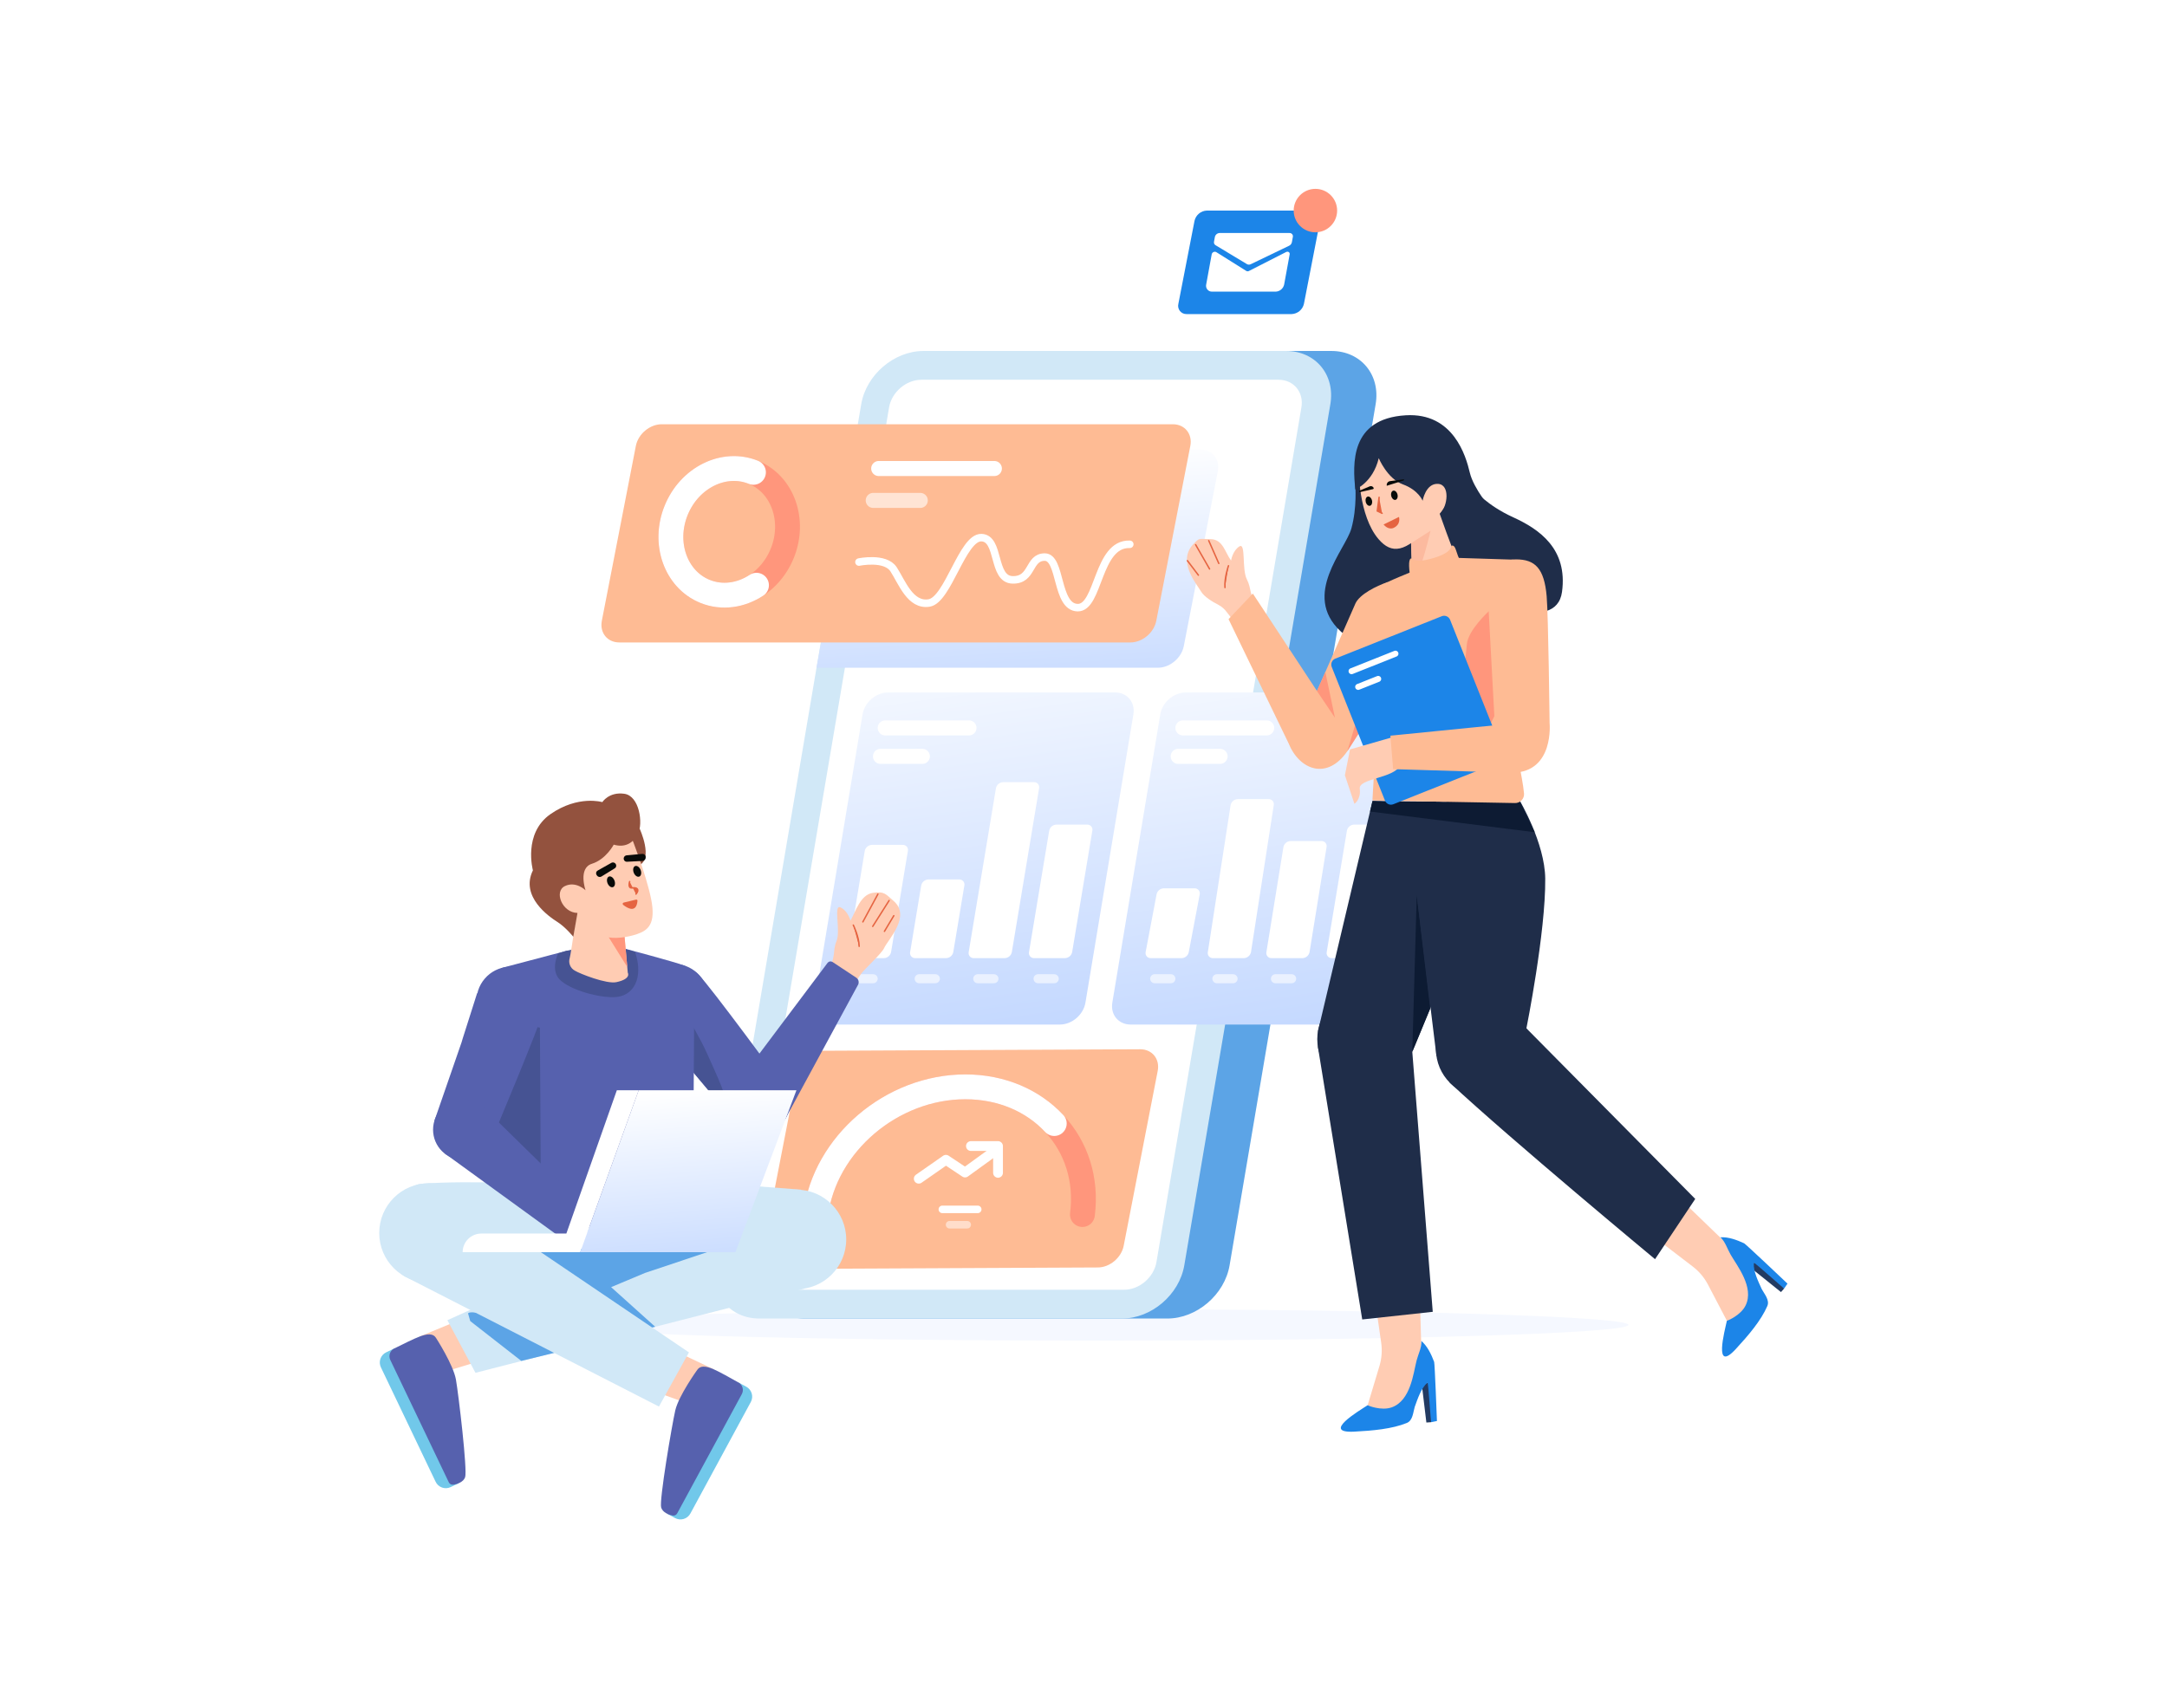 <svg width="170" height="134" viewBox="0 0 1440 1024" fill="none" xmlns="http://www.w3.org/2000/svg">
<rect width="1440" height="1024" fill="white"/>
<g clip-path="url(#clip0)">
<path d="M727.196 835.554C923.203 835.554 1082.1 830.879 1082.1 825.113C1082.1 819.346 923.203 814.671 727.196 814.671C531.189 814.671 372.294 819.346 372.294 825.113C372.294 830.879 531.189 835.554 727.196 835.554Z" fill="#F5F8FF"/>
<path d="M775.693 820.889H534.726C515.181 820.889 502.023 805.044 505.337 785.499L602.386 213.148C605.7 193.602 624.232 177.757 643.777 177.757H884.744C904.289 177.757 917.447 193.602 914.133 213.148L817.084 785.499C813.77 805.044 795.238 820.889 775.693 820.889Z" fill="#5CA4E6"/>
<path d="M745.596 820.889H504.629C485.084 820.889 471.926 805.044 475.24 785.499L572.289 213.148C575.603 193.602 594.134 177.757 613.68 177.757H854.646C874.192 177.757 887.35 193.602 884.036 213.148L786.987 785.499C783.673 805.044 765.141 820.889 745.596 820.889Z" fill="#D1E8F7"/>
<path d="M746.981 801.754H509.733C499.584 801.754 492.752 793.527 494.473 783.378L590.803 215.268C592.524 205.119 602.146 196.892 612.295 196.892H849.543C859.692 196.892 866.524 205.119 864.803 215.268L768.473 783.378C766.752 793.527 757.13 801.754 746.981 801.754Z" fill="white"/>
<path d="M769.437 388.307H542.588L566.231 257.692C567.78 249.728 575.492 243.272 583.455 243.272H797.645C805.609 243.272 810.809 249.728 809.26 257.692L786.661 373.888C785.112 381.851 777.401 388.307 769.437 388.307Z" fill="url(#paint0_linear)"/>
<path d="M751.153 371.5H411.546C403.583 371.5 398.382 365.044 399.931 357.08L422.53 240.884C424.079 232.92 431.79 226.464 439.754 226.464H779.361C787.324 226.464 792.525 232.92 790.976 240.884L768.377 357.08C766.828 365.044 759.116 371.5 751.153 371.5Z" fill="#FEBB94"/>
<path d="M729.486 786.942L518.854 787.942C510.89 787.942 505.69 781.486 507.239 773.523L529.838 657.327C531.387 649.363 539.098 642.907 547.062 642.907L757.694 641.907C765.658 641.907 770.858 648.363 769.309 656.327L746.71 772.523C745.161 780.486 737.45 786.942 729.486 786.942Z" fill="#FEBB94"/>
<path d="M542.02 751.756C548.013 704.879 592.553 666.877 641.503 666.877C690.453 666.877 725.276 704.879 719.283 751.756" stroke="#FF967C" stroke-width="16.521" stroke-miterlimit="10" stroke-linecap="round"/>
<path d="M542.02 751.756C548.013 704.879 592.553 666.877 641.503 666.877C665.73 666.877 686.497 676.186 700.567 691.273" stroke="white" stroke-width="16.521" stroke-miterlimit="10" stroke-linecap="round"/>
<path d="M704.298 625.479H553.48C545.43 625.479 539.989 618.953 541.328 610.903L573.18 419.311C574.518 411.261 582.129 404.736 590.179 404.736H740.996C749.046 404.736 754.487 411.261 753.149 419.311L721.296 610.903C719.958 618.953 712.348 625.479 704.298 625.479Z" fill="url(#paint1_linear)"/>
<path d="M599.922 506.051H579.359C578.228 506.09 577.143 506.512 576.284 507.248C575.425 507.985 574.842 508.993 574.632 510.105L563.464 577.282C563.355 577.779 563.362 578.295 563.483 578.789C563.605 579.283 563.837 579.743 564.163 580.134C564.489 580.525 564.9 580.837 565.364 581.045C565.829 581.253 566.335 581.352 566.843 581.335H587.406C588.538 581.297 589.622 580.875 590.481 580.138C591.341 579.401 591.923 578.394 592.134 577.282L603.302 510.105C603.41 509.608 603.403 509.092 603.282 508.598C603.161 508.103 602.928 507.643 602.602 507.252C602.277 506.861 601.866 506.55 601.401 506.342C600.937 506.134 600.431 506.034 599.922 506.051Z" fill="white"/>
<path d="M637.44 529.036H616.877C615.745 529.074 614.661 529.496 613.802 530.233C612.942 530.97 612.36 531.977 612.149 533.089L604.802 577.282C604.694 577.779 604.701 578.295 604.822 578.789C604.943 579.283 605.176 579.743 605.502 580.134C605.828 580.525 606.238 580.837 606.703 581.045C607.167 581.253 607.673 581.352 608.182 581.335H628.745C629.876 581.297 630.961 580.875 631.82 580.138C632.679 579.401 633.262 578.394 633.472 577.282L640.819 533.089C640.928 532.592 640.921 532.076 640.8 531.582C640.678 531.088 640.446 530.628 640.12 530.237C639.794 529.846 639.383 529.534 638.919 529.326C638.454 529.118 637.948 529.019 637.44 529.036Z" fill="white"/>
<path d="M687.105 464.367H666.542C665.411 464.405 664.327 464.827 663.467 465.564C662.608 466.301 662.025 467.308 661.815 468.42L643.717 577.282C643.609 577.779 643.615 578.295 643.737 578.789C643.858 579.283 644.09 579.743 644.416 580.134C644.742 580.525 645.153 580.837 645.617 581.045C646.082 581.253 646.588 581.352 647.096 581.335H667.659C668.791 581.297 669.875 580.875 670.734 580.138C671.594 579.401 672.176 578.394 672.387 577.282L690.485 468.42C690.593 467.923 690.586 467.407 690.465 466.913C690.344 466.419 690.112 465.959 689.786 465.568C689.46 465.177 689.049 464.865 688.584 464.657C688.12 464.449 687.614 464.35 687.105 464.367Z" fill="white"/>
<path d="M722.491 492.586H701.928C700.797 492.624 699.712 493.046 698.853 493.783C697.994 494.52 697.411 495.527 697.201 496.639L683.794 577.282C683.686 577.779 683.692 578.295 683.814 578.789C683.935 579.283 684.167 579.743 684.493 580.134C684.819 580.525 685.23 580.837 685.694 581.045C686.159 581.253 686.665 581.352 687.173 581.335H707.736C708.868 581.297 709.952 580.875 710.812 580.138C711.671 579.401 712.254 578.394 712.464 577.282L725.871 496.639C725.979 496.142 725.972 495.626 725.851 495.132C725.73 494.638 725.497 494.178 725.171 493.787C724.845 493.396 724.435 493.084 723.97 492.876C723.506 492.668 723 492.569 722.491 492.586Z" fill="white"/>
<path d="M588.231 428.306H643.905" stroke="white" stroke-width="10" stroke-miterlimit="10" stroke-linecap="round"/>
<path d="M585.088 447.21H612.925" stroke="white" stroke-width="10" stroke-miterlimit="10" stroke-linecap="round"/>
<path opacity="0.6" d="M569.465 595.025H580.233" stroke="white" stroke-width="6" stroke-miterlimit="10" stroke-linecap="round"/>
<path opacity="0.6" d="M610.804 595.025H621.571" stroke="white" stroke-width="6" stroke-miterlimit="10" stroke-linecap="round"/>
<path opacity="0.6" d="M649.718 595.025H660.486" stroke="white" stroke-width="6" stroke-miterlimit="10" stroke-linecap="round"/>
<path opacity="0.6" d="M689.795 595.025H700.563" stroke="white" stroke-width="6" stroke-miterlimit="10" stroke-linecap="round"/>
<path d="M902.128 625.479H751.311C743.261 625.479 737.82 618.953 739.158 610.903L771.011 419.311C772.349 411.261 779.959 404.736 788.009 404.736H938.827C946.877 404.736 952.318 411.261 950.979 419.311L919.127 610.903C917.789 618.953 910.178 625.479 902.128 625.479Z" fill="url(#paint2_linear)"/>
<path d="M793.846 534.934H773.283C772.152 534.972 771.067 535.394 770.208 536.131C769.349 536.868 768.766 537.875 768.556 538.987L761.294 577.282C761.186 577.779 761.193 578.295 761.314 578.789C761.435 579.283 761.668 579.743 761.994 580.134C762.32 580.525 762.73 580.837 763.195 581.045C763.659 581.253 764.165 581.352 764.674 581.335H785.237C786.368 581.297 787.453 580.875 788.312 580.138C789.171 579.401 789.754 578.394 789.964 577.282L797.226 538.987C797.334 538.49 797.327 537.974 797.206 537.48C797.085 536.986 796.852 536.526 796.526 536.135C796.2 535.744 795.79 535.432 795.325 535.224C794.861 535.016 794.355 534.917 793.846 534.934Z" fill="white"/>
<path d="M843.036 475.635H822.473C821.342 475.673 820.258 476.095 819.398 476.832C818.539 477.569 817.956 478.576 817.746 479.688L802.633 577.282C802.525 577.779 802.532 578.295 802.653 578.789C802.774 579.283 803.006 579.743 803.332 580.134C803.658 580.525 804.069 580.837 804.534 581.045C804.998 581.253 805.504 581.352 806.013 581.335H826.576C827.707 581.297 828.791 580.875 829.651 580.138C830.51 579.401 831.093 578.394 831.303 577.282L846.416 479.688C846.524 479.191 846.517 478.675 846.396 478.181C846.275 477.687 846.043 477.227 845.717 476.836C845.391 476.445 844.98 476.133 844.515 475.925C844.051 475.717 843.545 475.618 843.036 475.635Z" fill="white"/>
<path d="M878.132 503.5H857.569C856.438 503.538 855.354 503.96 854.494 504.697C853.635 505.434 853.052 506.441 852.842 507.553L841.547 577.282C841.439 577.779 841.446 578.295 841.567 578.789C841.688 579.283 841.921 579.743 842.247 580.134C842.573 580.525 842.984 580.837 843.448 581.045C843.913 581.253 844.418 581.352 844.927 581.335H865.49C866.621 581.297 867.706 580.875 868.565 580.138C869.424 579.401 870.007 578.394 870.217 577.282L881.512 507.553C881.62 507.056 881.613 506.54 881.492 506.046C881.371 505.552 881.139 505.092 880.813 504.701C880.487 504.31 880.076 503.998 879.611 503.79C879.147 503.582 878.641 503.483 878.132 503.5Z" fill="white"/>
<path d="M920.322 492.586H899.759C898.627 492.624 897.543 493.046 896.684 493.783C895.824 494.52 895.242 495.527 895.031 496.639L881.625 577.282C881.516 577.779 881.523 578.295 881.644 578.789C881.765 579.283 881.998 579.743 882.324 580.134C882.65 580.525 883.061 580.837 883.525 581.045C883.99 581.253 884.495 581.352 885.004 581.335H905.567C906.698 581.297 907.783 580.875 908.642 580.138C909.501 579.401 910.084 578.394 910.294 577.282L923.701 496.639C923.809 496.142 923.803 495.626 923.682 495.132C923.56 494.638 923.328 494.178 923.002 493.787C922.676 493.396 922.265 493.084 921.801 492.876C921.336 492.668 920.83 492.569 920.322 492.586Z" fill="white"/>
<path d="M786.062 428.306H841.735" stroke="white" stroke-width="10" stroke-miterlimit="10" stroke-linecap="round"/>
<path d="M782.919 447.21H810.756" stroke="white" stroke-width="10" stroke-miterlimit="10" stroke-linecap="round"/>
<path opacity="0.6" d="M767.296 595.025H778.063" stroke="white" stroke-width="6" stroke-miterlimit="10" stroke-linecap="round"/>
<path opacity="0.6" d="M808.635 595.025H819.402" stroke="white" stroke-width="6" stroke-miterlimit="10" stroke-linecap="round"/>
<path opacity="0.6" d="M847.549 595.025H858.317" stroke="white" stroke-width="6" stroke-miterlimit="10" stroke-linecap="round"/>
<path opacity="0.6" d="M887.626 595.025H898.394" stroke="white" stroke-width="6" stroke-miterlimit="10" stroke-linecap="round"/>
<path d="M261.956 840.799L304.782 930.39L299.471 932.929C297.678 933.786 295.619 933.896 293.746 933.234C291.873 932.573 290.339 931.194 289.483 929.402L253.116 853.327C252.26 851.534 252.15 849.475 252.811 847.602C253.473 845.729 254.851 844.195 256.644 843.338L261.956 840.799L261.956 840.799Z" fill="#71C8EA"/>
<path d="M308.581 820.569L279.025 832.787L295.606 856.235L321.808 848.24L308.581 820.569Z" fill="#FFCCB3"/>
<path d="M289.702 833.723C289.702 833.723 301.241 851.545 302.982 861.504C304.723 871.462 310.684 921.836 309.08 926.377C307.927 929.641 303.739 931.042 301.082 931.338C300.499 931.4 299.911 931.279 299.4 930.992C298.889 930.705 298.479 930.266 298.229 929.736L259.354 848.411C258.704 847.054 258.613 845.497 259.099 844.074C259.586 842.65 260.611 841.475 261.956 840.799C267.334 838.097 275.561 834.048 279.025 832.787C284.379 830.838 287.913 830.85 289.702 833.723Z" fill="#5661AE"/>
<path d="M498.929 876.359L458.766 950.499C457.819 952.246 456.218 953.545 454.314 954.111C452.41 954.677 450.359 954.464 448.612 953.517L443.435 950.713L490.735 863.401L495.911 866.205C497.658 867.151 498.957 868.752 499.523 870.657C500.089 872.561 499.876 874.612 498.929 876.359Z" fill="#71C8EA"/>
<path d="M445.191 840.84L474.092 854.536L456.347 877.116L430.582 867.807L445.191 840.84Z" fill="#FFCCB3"/>
<path d="M463.381 854.931C463.381 854.931 450.956 872.147 448.714 882.005C446.473 891.863 437.974 941.871 439.346 946.488C440.332 949.806 444.444 951.416 447.083 951.846C447.662 951.938 448.255 951.847 448.78 951.586C449.305 951.325 449.736 950.907 450.013 950.391L492.949 871.134C493.666 869.812 493.836 868.261 493.422 866.815C493.008 865.369 492.043 864.143 490.735 863.401C485.5 860.43 477.487 855.97 474.092 854.536C468.843 852.319 465.313 852.153 463.381 854.931Z" fill="#5661AE"/>
<path d="M532.26 735.227C532.26 735.227 543.324 790.17 534.738 800.936L315.953 856.958L297.296 822.011L425.057 764.036L450.644 728.966L532.26 735.227Z" fill="#D1E8F7"/>
<path d="M476.896 774.432L428.624 790.577L406.099 800.022L435.391 826.375L409.203 832.291L337.772 774.432H476.896Z" fill="#5CA4E6"/>
<path d="M311.005 817.428L312.49 822.588L346.41 849.064L378.273 841.289C378.273 841.289 316.806 812.037 311.005 817.428Z" fill="#5CA4E6"/>
<path d="M372.411 732.022C372.411 732.022 310.546 728.666 279.882 731.362C260.137 733.097 253.019 783.624 268.776 792.816L437.882 879.402L457.81 843.393L348.721 769.551L426.766 758.573L372.411 732.022Z" fill="#D1E8F7"/>
<path d="M285.082 797.118C303.352 797.118 318.163 782.307 318.163 764.036C318.163 745.766 303.352 730.954 285.082 730.954C266.811 730.954 252 745.766 252 764.036C252 782.307 266.811 797.118 285.082 797.118Z" fill="#D1E8F7"/>
<path d="M529.242 801.39C547.512 801.39 562.323 786.579 562.323 768.309C562.323 750.038 547.512 735.227 529.242 735.227C510.971 735.227 496.16 750.038 496.16 768.309C496.16 786.579 510.971 801.39 529.242 801.39Z" fill="#D1E8F7"/>
<path d="M438.62 612.202C435.135 594.997 443.331 595.44 446.059 592.705C446.059 592.705 456.291 584.267 464.088 592.132C472.341 600.452 519.65 665.083 519.65 665.083L490.049 692.308L484.485 685.668L470.072 668.478L454.656 650.106L452.741 648.015L431.945 624.46C431.945 624.46 440.591 621.26 438.62 612.202Z" fill="#5661AE"/>
<path d="M455.036 629.48C466.95 625.49 473.372 612.598 469.382 600.684C465.392 588.771 452.5 582.348 440.586 586.338C428.673 590.329 422.25 603.221 426.241 615.134C430.231 627.047 443.123 633.47 455.036 629.48Z" fill="#5661AE"/>
<path d="M453.014 647.923C452.417 644.327 451.223 637.135 449.938 630.58L443.109 598.855C443.109 598.855 461.451 625.965 469.902 644.848C476.16 658.999 483.42 673.422 484.621 685.622L470.209 668.433L454.793 650.061L453.014 647.923Z" fill="#465393"/>
<path d="M549.217 592.32C556.251 579.49 552.871 577.312 555.863 570.013C558.811 562.89 553.577 545.233 558.588 547.641C563.598 550.048 565.149 556.447 565.149 556.447C568.576 550.384 571.732 539.23 579.935 537.953C588.14 536.677 588.866 539.259 593.516 543.075C605.887 553.368 590.112 568.837 587.479 574.727C585.785 578.42 573.338 589.677 571.959 592.137L565.694 601.225L549.217 592.32Z" fill="#FFCCB3"/>
<path d="M573.386 557.242L583.383 538.785L573.386 557.242Z" fill="#E56441"/>
<path d="M573.386 557.242L583.383 538.785" stroke="#E56441" stroke-width="0.947" stroke-linecap="round"/>
<path d="M579.936 560.231L590.832 543.041L579.936 560.231Z" fill="#E56441"/>
<path d="M579.936 560.231L590.832 543.041" stroke="#E56441" stroke-width="0.947" stroke-linecap="round"/>
<path d="M587.718 563.535L593.945 553.125L587.718 563.535Z" fill="#E56441"/>
<path d="M587.718 563.535L593.945 553.125" stroke="#E56441" stroke-width="0.947" stroke-linecap="round"/>
<path d="M570.916 573.49C570.863 567.099 567.028 559.366 567.028 559.366L570.916 573.49Z" fill="#E56441"/>
<path d="M570.916 573.49C570.863 567.099 567.028 559.366 567.028 559.366" stroke="#E56441" stroke-width="0.947" stroke-linecap="round"/>
<path d="M489.798 664.568L549.991 584.409C550.374 583.938 550.919 583.626 551.519 583.532C552.119 583.439 552.733 583.571 553.241 583.903L569.003 594.327C569.752 594.834 570.285 595.602 570.5 596.481C570.715 597.36 570.595 598.287 570.164 599.083L521.758 688.352L489.798 664.568Z" fill="#5661AE"/>
<path d="M504.423 698.426C515.556 698.426 524.581 689.401 524.581 678.268C524.581 667.136 515.556 658.111 504.423 658.111C493.291 658.111 484.266 667.136 484.266 678.268C484.266 689.401 493.291 698.426 504.423 698.426Z" fill="#5661AE"/>
<path d="M415.037 574.986C415.037 574.986 448.816 583.925 454.614 586.244C460.413 588.564 460.799 597.841 461.186 604.413C461.572 610.985 460.274 758.573 460.274 758.573L385.518 755.698L329.612 722.973C329.612 722.973 332.043 605.867 332.816 600.455C333.589 595.043 327.514 590.383 334.099 587.658L376.429 576.476L415.037 574.986Z" fill="#5661AE"/>
<path d="M358.784 627.562L359.386 736.606L327.248 700.786L342.797 624.169L358.784 627.562Z" fill="#465393"/>
<path d="M370.916 578.143C370.916 578.143 366.134 587.76 370.916 594.394C375.698 601.028 394.842 607.473 407.921 607.283C420.999 607.094 427.929 594.624 422 577.166L400.339 571.081L376.429 576.476L370.916 578.143Z" fill="#465393"/>
<path d="M425.058 495.259C425.058 495.259 434.476 515.582 424.431 519.78C414.386 523.978 415.556 496.245 425.058 495.259Z" fill="#93523E"/>
<path d="M414.434 560.291L417.159 591.015C417.159 591.015 419.771 595.134 409.598 597.297C403.054 598.688 385.432 591.745 382.013 589.662C380.559 588.89 379.42 587.636 378.792 586.115C378.164 584.593 378.086 582.901 378.571 581.328C379.61 577.568 383.916 546.246 383.916 546.246L414.434 560.291Z" fill="#FFCCB3"/>
<path d="M414.959 566.214L398.727 558.195L416.823 587.227L414.959 566.214Z" fill="#FF967C"/>
<path d="M419.649 501.14C419.649 501.14 429.175 525.031 432.63 541.79C436.116 558.699 430.554 562.922 423.215 565.408C417.426 567.37 408.182 568.934 401.894 566.965C390.427 563.375 379.209 553.014 376.526 550.886C372.372 547.591 368.271 532.645 374.359 524.19C380.448 515.734 404.437 489.162 419.649 501.14Z" fill="#FFCCB3"/>
<path d="M407.385 534.116C408.652 533.617 409.062 531.646 408.301 529.712C407.54 527.778 405.897 526.615 404.63 527.113C403.363 527.612 402.953 529.583 403.713 531.517C404.474 533.451 406.118 534.614 407.385 534.116Z" fill="#080B09"/>
<path d="M424.797 527.138C426.064 526.64 426.474 524.668 425.713 522.735C424.953 520.801 423.309 519.638 422.042 520.136C420.775 520.635 420.365 522.606 421.126 524.54C421.886 526.473 423.53 527.637 424.797 527.138Z" fill="#080B09"/>
<path d="M418.411 530.437C418.411 530.437 416.864 535.119 420.116 534.663C423.207 534.121 425.305 535.648 422.604 538.785" fill="#E56441"/>
<path d="M418.411 530.437C418.411 530.437 416.864 535.119 420.116 534.663C423.207 534.121 425.305 535.648 422.604 538.785" stroke="#E56441" stroke-width="0.947" stroke-linecap="round"/>
<path d="M422.755 542.924L422.771 542.921L422.787 542.916C422.832 542.902 422.88 542.901 422.925 542.912C422.971 542.922 423.013 542.945 423.047 542.978C423.081 543.011 423.106 543.052 423.119 543.097C423.131 543.143 423.132 543.191 423.12 543.236L423.11 543.275L423.106 543.315C422.907 545.364 422.397 546.582 421.778 547.266C421.18 547.928 420.43 548.148 419.579 548.083C418.706 548.016 417.747 547.648 416.818 547.143C415.9 546.644 415.047 546.031 414.388 545.505C414.343 545.463 414.31 545.411 414.292 545.352C414.272 545.291 414.27 545.225 414.286 545.162C414.301 545.1 414.334 545.042 414.379 544.997C414.425 544.951 414.482 544.919 414.545 544.904L414.545 544.904L414.55 544.903C417.064 544.266 420.856 543.372 422.755 542.924Z" fill="#E56441" stroke="#E56441"/>
<path d="M396.354 525.93L396.592 526.264C396.897 526.781 397.394 527.157 397.975 527.309C398.555 527.461 399.173 527.377 399.692 527.076L408.479 521.662C408.915 521.418 409.243 521.018 409.399 520.543C409.554 520.068 409.526 519.552 409.319 519.097C409.205 518.812 409.033 518.555 408.812 518.342C408.592 518.129 408.329 517.965 408.04 517.861C407.752 517.757 407.445 517.716 407.139 517.739C406.833 517.763 406.536 517.851 406.267 517.998L397.242 523.078C396.993 523.204 396.772 523.378 396.591 523.59C396.411 523.803 396.275 524.049 396.193 524.316C396.11 524.582 396.081 524.862 396.109 525.139C396.137 525.416 396.22 525.685 396.354 525.93Z" fill="#080B09"/>
<path d="M426.709 512.047L416.397 513.002C416.092 513.034 415.797 513.131 415.532 513.285C415.267 513.439 415.038 513.648 414.86 513.898C414.682 514.147 414.559 514.431 414.499 514.732C414.439 515.033 414.443 515.343 414.511 515.641C414.6 516.133 414.87 516.574 415.268 516.876C415.667 517.179 416.164 517.32 416.662 517.273L426.968 516.728C427.566 516.68 428.122 516.398 428.513 515.943C428.904 515.487 429.099 514.896 429.055 514.297L429.062 513.887C429.033 513.609 428.948 513.341 428.813 513.097C428.678 512.853 428.495 512.639 428.276 512.467C428.056 512.295 427.804 512.17 427.535 512.097C427.266 512.025 426.985 512.008 426.709 512.047Z" fill="#080B09"/>
<path d="M407.826 505.907C407.826 505.907 402.679 515.701 393.341 518.605C384.003 521.51 389.106 536.248 389.106 536.248C389.106 536.248 382.703 529.878 375.343 533.464C367.982 537.049 373.569 551.121 383.738 551.3L380.972 567.134C380.972 567.134 375.822 560.721 370.406 557.289C364.989 553.857 345.532 540.536 354.127 522.991C354.127 522.991 347.402 498.356 365.846 485.583C384.29 472.811 400.254 477.631 400.254 477.631C400.254 477.631 404.651 470.656 414.843 472.08C425.035 473.505 427.385 491.883 424.01 498.53C420.635 505.177 415.135 508.002 407.826 505.907Z" fill="#93523E"/>
<path d="M330.984 604.1C343.955 592.27 347.785 599.529 351.534 600.464C351.534 600.464 364.03 604.907 361.288 615.638C358.39 626.993 327.248 700.786 327.248 700.786L288.683 689.378L291.521 681.193L298.863 659.997L306.705 637.332L307.515 634.614L317.039 604.671C317.039 604.671 324.226 610.444 330.984 604.1Z" fill="#5661AE"/>
<path d="M356.671 624.574C364.842 615.029 363.728 600.669 354.184 592.498C344.64 584.327 330.279 585.441 322.109 594.985C313.938 604.529 315.051 618.89 324.596 627.061C334.14 635.231 348.5 634.118 356.671 624.574Z" fill="#5661AE"/>
<path d="M323.43 682.661L395.028 752.821C395.445 753.263 395.683 753.844 395.697 754.451C395.711 755.058 395.5 755.649 395.104 756.11L382.709 770.372C382.108 771.049 381.277 771.477 380.377 771.575C379.478 771.673 378.574 771.433 377.842 770.902L295.671 711.236L323.43 682.661Z" fill="#5661AE"/>
<path d="M307.934 715.526C319.067 715.526 328.092 706.502 328.092 695.369C328.092 684.236 319.067 675.212 307.934 675.212C296.802 675.212 287.777 684.236 287.777 695.369C287.777 706.502 296.802 715.526 307.934 715.526Z" fill="#5661AE"/>
<path d="M424.418 669.146L385.561 776.799H307.433C307.433 773.512 308.739 770.359 311.063 768.035C313.388 765.71 316.54 764.405 319.827 764.405H376.35L409.903 669.146H424.418Z" fill="white"/>
<path d="M424.418 669.146H529.242L488.702 776.799H385.561L424.418 669.146Z" fill="url(#paint3_linear)"/>
<path d="M570.787 318.068C570.787 318.068 588.253 314.389 593.793 322.883C599.333 331.377 604.873 347.334 617.43 345.265C629.987 343.196 639.589 301.462 652.146 301.832C664.703 302.201 659.163 329.531 672.828 329.9C686.493 330.269 683.169 314.758 694.249 314.758C705.329 314.758 701.635 347.997 716.039 348.366C730.443 348.736 728.965 305.525 750.755 306.263" stroke="white" stroke-width="5" stroke-miterlimit="10" stroke-linecap="round"/>
<path d="M519.801 312.326C528.696 290.477 520.132 266.343 500.673 258.421C481.214 250.499 458.229 261.789 449.334 283.638C440.439 305.487 449.003 329.621 468.462 337.543C487.921 345.465 510.907 334.175 519.801 312.326Z" stroke="#FF967C" stroke-width="16.521" stroke-miterlimit="10" stroke-linecap="round"/>
<path d="M502.686 333.468C492.419 340.24 479.838 342.174 468.462 337.543C449.003 329.621 440.439 305.487 449.334 283.638C458.229 261.789 481.214 250.499 500.673 258.421" stroke="white" stroke-width="16.521" stroke-miterlimit="10" stroke-linecap="round"/>
<path d="M583.915 255.889H660.771" stroke="white" stroke-width="10" stroke-miterlimit="10" stroke-linecap="round"/>
<path opacity="0.6" d="M580.273 277.089H611.542" stroke="white" stroke-width="10" stroke-miterlimit="10" stroke-linecap="round"/>
<path d="M1165.78 782.813C1165.56 782.837 1165.46 782.96 1165.58 783.059C1165.48 783.181 1165.48 783.181 1165.51 783.403C1165.04 784.927 1164.71 786.49 1164.52 788.073L1183.48 803.312L1185.58 800.953C1185.58 800.953 1178.58 792.296 1175.96 789.778C1174.83 788.668 1173.82 787.656 1172.81 786.645C1171.93 785.732 1171.14 784.696 1170.38 783.882C1169.32 782.427 1166.25 782.986 1166.22 782.764C1166.1 782.666 1165.78 782.813 1165.78 782.813Z" fill="#233B62"/>
<path d="M1022.41 650.402L1040.72 668.145L1143.09 767.005L1144.96 768.708L1145.77 769.965L1145.89 770.064L1160.39 792.034L1162.01 794.548L1162.55 795.386L1172.36 810.353L1164.28 814.373L1161.94 815.525L1158.64 817.118L1153.43 819.815L1153.34 819.937L1147.81 822.781L1147.54 822.362L1134.94 798.279C1132.5 793.627 1129.07 789.562 1124.9 786.365L1013.58 701.15L992.422 684.951L1022.41 650.402Z" fill="#FFCCB3"/>
<path d="M1158.99 770.881C1154.08 768.602 1148.57 766.564 1143.19 766.882C1146.43 769.724 1147.91 774.782 1150.06 778.469C1154.47 786.058 1165.78 800.162 1160 812.147C1156.75 818.882 1147.67 822.46 1147.54 822.361C1146.02 829.278 1138.49 857.432 1153.51 841.112C1161.9 831.998 1170.22 822.262 1174.4 812.598C1176.12 808.636 1172.49 804.684 1170.71 801.339C1168.43 796.277 1165.03 789.573 1165.46 783.969L1165.55 783.846C1165.8 783.459 1185.25 800.871 1185.58 800.953C1186.25 799.871 1187.81 797.684 1187.81 797.684C1187.81 797.684 1159.92 771.228 1158.99 770.881Z" fill="#1C85E8"/>
<path d="M949.52 862.977C949.345 862.839 949.188 862.858 949.207 863.014C949.051 863.033 949.051 863.033 948.913 863.209C947.514 863.972 946.185 864.859 944.943 865.858L947.841 890.012L950.99 889.793C950.99 889.793 952.043 878.711 951.924 875.073C951.893 873.489 951.88 872.062 951.867 870.634C951.874 869.363 952.037 868.073 952.062 866.959C952.325 865.181 949.733 863.428 949.871 863.252C949.852 863.096 949.52 862.977 949.52 862.977Z" fill="#233B62"/>
<path d="M939.635 668.071L940.31 693.553L944.355 835.81L944.5 838.333L944.199 839.798L944.218 839.955L939.22 865.8L938.62 868.73L938.419 869.707L934.969 887.269L926.378 884.489L923.899 883.675L920.425 882.504L914.821 880.795L914.665 880.813L908.729 878.985L908.83 878.496L916.663 852.47C918.168 847.434 918.561 842.132 917.815 836.93L897.835 698.173L894.035 671.794L939.635 668.071Z" fill="#FFCCB3"/>
<path d="M953.008 849.697C951.094 844.637 948.582 839.329 944.512 835.791C944.844 840.093 942.364 844.743 941.318 848.877C939.166 857.388 937.389 875.38 924.876 879.906C917.845 882.449 908.848 878.653 908.829 878.496C902.906 882.377 877.831 897.233 899.981 896.071C912.351 895.422 925.108 894.282 934.856 890.3C938.853 888.667 939.024 883.305 940.09 879.669C942.002 874.457 944.254 867.283 948.48 863.578L948.637 863.559C949.085 863.455 950.811 889.503 950.99 889.793C952.224 889.486 954.866 889.01 954.866 889.01C954.866 889.01 953.433 850.599 953.008 849.697Z" fill="#1C85E8"/>
<path d="M912.054 476.878L875.865 629.698L875.799 640.547L905.226 821.501L952.08 816.429L938.488 643.608L975.765 553.437L968.229 479.491L912.054 476.878Z" fill="#1F2D49"/>
<path d="M906.988 666.816C924.464 666.816 938.632 652.649 938.632 635.172C938.632 617.696 924.464 603.528 906.988 603.528C889.511 603.528 875.344 617.696 875.344 635.172C875.344 652.649 889.511 666.816 906.988 666.816Z" fill="#1F2D49"/>
<path d="M950.365 614.879L941.44 539.374L938.488 643.608L950.365 614.879Z" fill="#0D1B33"/>
<path d="M1009.74 476.401C1009.74 476.401 1026.61 504.747 1026.83 528.485C1027.17 564.113 1014.32 627.996 1014.32 627.996L1126.51 741.393L1099.8 781.44C1099.8 781.44 1004.07 702.009 963.565 664.28L954.492 645.911L941.44 539.374L961.39 476.401H1009.74Z" fill="#1F2D49"/>
<path d="M912.054 476.878L1010.32 477.888L1019.87 497.65L910.394 483.891L912.054 476.878Z" fill="#0D1B33"/>
<path d="M985.854 673.463C1003.33 673.463 1017.5 659.296 1017.5 641.819C1017.5 624.343 1003.33 610.175 985.854 610.175C968.377 610.175 954.21 624.343 954.21 641.819C954.21 659.296 968.377 673.463 985.854 673.463Z" fill="#1F2D49"/>
<path d="M900.583 266.878C900.583 266.878 901.902 281.567 898.026 295.687C894.15 309.807 864.803 339.707 890.828 364.071C916.853 388.434 948.691 323.096 948.691 323.096L938.724 292.918L904.258 257.06L900.583 266.878Z" fill="#1F2D49"/>
<path d="M979.984 270.307C979.984 270.307 987.794 280.229 1005.59 288.339C1023.05 296.298 1041.85 309.38 1037.98 337.896C1034.1 366.412 982.482 344.264 967.317 327.929C952.152 311.595 954.239 282.431 954.239 282.431L979.984 270.307Z" fill="#1F2D49"/>
<path d="M940.062 323.74C940.062 323.74 920.252 331.578 917.228 333.997C914.204 336.417 911.332 356.164 906.19 365.539C901.049 374.915 893.527 392.22 904.513 408.116C915.499 424.011 914.331 436.633 914.331 436.633L911.993 476.507L1006.67 478.252C1007.51 478.279 1008.34 478.127 1009.11 477.809C1009.88 477.491 1010.57 477.012 1011.15 476.405C1011.72 475.799 1012.15 475.077 1012.43 474.289C1012.7 473.501 1012.8 472.663 1012.73 471.833C1011.68 460.207 1006.87 443.881 1006.49 425.369C1005.98 400.281 1005.6 316.453 1005.6 316.453L964.352 315.158C956.044 316.591 940.062 323.74 940.062 323.74Z" fill="#FEBB94"/>
<path d="M989.364 350.72C989.364 350.72 975.566 363.301 974.754 372.635C973.943 381.969 972.066 407.994 954.333 410.59C932.598 413.772 926.909 416.87 936.985 419.305C947.06 421.74 969.928 417.795 969.928 428.233C969.928 435.662 978.812 441.219 983.277 437.161C987.741 433.103 1023.3 371.417 989.364 350.72Z" fill="#FF967C"/>
<path d="M822.953 361.265L815.473 351.69C813.907 349.449 811.825 347.617 809.402 346.35C805.721 344.507 800.078 341.069 798.117 337.633C794.867 332.171 782.059 317.418 793.169 305.951C797.282 301.719 796.254 302.72 804.475 302.847C812.696 302.973 813.958 311.504 818.066 317.088C818.066 317.088 818.989 310.647 823.53 307.704C828.072 304.761 825.058 322.736 828.552 329.548C832.045 336.36 829.222 338.935 837.499 350.903L822.953 361.265Z" fill="#FFCCB3"/>
<path d="M803.224 303.83L809.905 318.987L803.224 303.83Z" fill="#E56441"/>
<path d="M803.224 303.83L809.905 318.987" stroke="#E56441" stroke-width="0.947" stroke-linecap="round"/>
<path d="M794.511 306.525L803.768 322.665L794.511 306.525Z" fill="#E56441"/>
<path d="M794.511 306.525L803.768 322.665" stroke="#E56441" stroke-width="0.947" stroke-linecap="round"/>
<path d="M789.045 317.137L796.342 326.772L789.045 317.137Z" fill="#E56441"/>
<path d="M789.045 317.137L796.342 326.772" stroke="#E56441" stroke-width="0.947" stroke-linecap="round"/>
<path d="M816.347 320.523C816.347 320.523 813.52 328.621 814.009 335.002L816.347 320.523Z" fill="#E56441"/>
<path d="M816.347 320.523C816.347 320.523 813.52 328.621 814.009 335.002" stroke="#E56441" stroke-width="0.947" stroke-linecap="round"/>
<path d="M922.041 331.389C914.361 334.051 903.656 339.45 900.758 345.474L875.161 403.786L832.532 339.012L816.389 356.015L856.2 438.356C863.475 456.463 881.955 463.266 895.341 443.751L916.729 410.158L922.041 331.389Z" fill="#FEBB94"/>
<path d="M911.125 381.586C911.125 381.586 908.817 377.605 908.817 398.386L895.342 443.751L916.729 410.158C933.887 387.09 920.332 380.929 911.125 381.586Z" fill="#FF967C"/>
<path d="M958.053 354.073L887.345 382.237C885.148 383.112 884.077 385.603 884.952 387.799L920.342 476.647C921.217 478.844 923.707 479.916 925.904 479.041L996.612 450.876C998.809 450.001 999.88 447.511 999.005 445.314L963.615 356.466C962.74 354.269 960.25 353.198 958.053 354.073Z" fill="#1C85E8"/>
<path d="M898.134 390.594L927.291 378.98" stroke="white" stroke-width="4" stroke-miterlimit="10" stroke-linecap="round"/>
<path d="M902.537 401.033L915.827 395.739" stroke="white" stroke-width="4" stroke-miterlimit="10" stroke-linecap="round"/>
<path d="M937.555 302.853L938.668 334.022C938.668 334.022 937.144 340.847 944.149 340.09C951.153 339.333 960.584 333.817 965.885 327.759C971.186 321.701 970.824 321.215 968.552 317.239C966.28 313.264 955.614 282.963 955.614 282.963L937.555 302.853Z" fill="#FFCCB3"/>
<path d="M937.714 305.467L950.63 297.242C950.63 297.242 944.907 322.359 938.668 334.022L937.714 305.467Z" fill="#FCBA9F"/>
<path d="M902.889 256.209C902.889 256.209 902.683 287.228 916.066 302.839C924.794 313.019 933.975 311.669 949.29 294.909C963.332 279.542 965.301 271.533 965.301 271.533L955.605 241.101C955.605 241.101 904.465 227.979 902.889 256.209Z" fill="#FFCCB3"/>
<path d="M916.206 249.013C916.206 249.013 921.812 262.626 932.223 266.43C942.633 270.234 945.357 277.308 945.357 277.308C945.357 277.308 947.354 265.669 955.536 266.092C963.718 266.515 962.055 280.96 956.977 285.756C956.977 285.756 963.086 297.087 968.266 305.467L990.953 282.951C990.953 282.951 979.264 269.438 976.694 258.565C974.124 247.692 965.806 218.584 934.095 220.512C896.863 222.775 899.001 253.03 900.583 269.834C900.583 269.834 912.259 265.357 916.206 249.013Z" fill="#1F2D49"/>
<path d="M920.237 293.247L929.287 288.807C929.295 288.858 929.303 288.913 929.31 288.97C929.372 289.445 929.4 290.098 929.27 290.815C929.016 292.218 928.152 293.921 925.58 295.027C923.929 295.562 922.521 295.034 921.488 294.332C920.97 293.979 920.557 293.589 920.274 293.286C920.261 293.273 920.249 293.26 920.237 293.247Z" fill="#E56441" stroke="#E56441"/>
<path d="M910.377 280.65C911.521 280.367 912.111 278.772 911.695 277.086C911.279 275.4 910.014 274.262 908.87 274.545C907.726 274.827 907.136 276.423 907.552 278.109C907.969 279.794 909.233 280.932 910.377 280.65Z" fill="#080B09"/>
<path d="M927.337 276.719C928.481 276.437 929.071 274.841 928.654 273.155C928.238 271.47 926.974 270.332 925.83 270.614C924.686 270.897 924.096 272.492 924.512 274.178C924.928 275.864 926.193 277.002 927.337 276.719Z" fill="#080B09"/>
<path d="M903.797 271.56L912.428 269.579C912.572 269.533 912.694 269.436 912.773 269.307C912.851 269.177 912.879 269.024 912.853 268.875C912.757 268.622 912.611 268.39 912.423 268.194C912.235 267.999 912.009 267.843 911.76 267.737C911.51 267.631 911.241 267.577 910.97 267.577C910.698 267.578 910.43 267.634 910.181 267.741L903.413 270.608C902.849 270.747 903.093 271.734 903.797 271.56Z" fill="#080B09"/>
<path d="M932.777 263.834L921.536 267.357C921.461 267.006 921.46 266.643 921.534 266.292C921.608 265.941 921.754 265.609 921.964 265.317C922.174 265.026 922.442 264.782 922.752 264.601C923.062 264.42 923.406 264.306 923.763 264.266L932.744 263.095C933.026 263.026 933.2 263.73 932.777 263.834Z" fill="#080B09"/>
<path d="M916.43 275.013L915.211 284.114L918.426 285.666" fill="#E56441"/>
<path d="M916.43 275.013L915.211 284.114L918.426 285.666" stroke="#E56441" stroke-width="0.947" stroke-linecap="round"/>
<path d="M924.987 434.588L897.109 442.587L893.701 459.766L900.043 478.779C900.043 478.779 904.503 475.779 903.573 468.781C902.643 461.782 926.201 461.982 930.518 453.184" fill="#FFCCB3"/>
<path d="M988.669 339.902C988.669 339.902 988.486 316.288 1007.4 316.285C1020.09 316.283 1026.16 322.232 1027.78 340.796C1028.91 353.775 1029.73 424.988 1029.73 424.988C1029.73 424.988 1032.92 457.489 1005.35 458.096L925.746 455.712L923.949 433.471L993.342 426.554L988.669 339.902Z" fill="#FEBB94"/>
<path d="M931.105 336.949C931.105 336.949 938.283 334.906 937.119 327.855C935.985 320.916 935.941 314.892 938.218 315.731C938.218 315.731 940.227 319.176 952.72 315.347C965.131 311.661 964.353 307.403 964.353 307.403C964.353 307.403 966.109 305.847 967.421 309.841C968.731 313.835 972.056 324.895 979.085 324.099L980.985 344.714L943.602 357.019C943.52 357.162 926.242 340.425 931.105 336.949Z" fill="#FEBB94"/>
<path d="M626.198 748.332H649.718" stroke="white" stroke-width="5" stroke-miterlimit="10" stroke-linecap="round"/>
<path opacity="0.5" d="M630.986 758.539H642.747" stroke="white" stroke-width="5" stroke-miterlimit="10" stroke-linecap="round"/>
<path d="M610.531 727.953L628.578 715.368L641.291 723.834L658.211 711.58" stroke="white" stroke-width="6.504" stroke-linecap="round" stroke-linejoin="round"/>
<path d="M645.203 706.239H663.202V724.049" stroke="white" stroke-width="6.504" stroke-linecap="round" stroke-linejoin="round"/>
<path d="M858.313 153.238H788.558C787.705 153.271 786.857 153.104 786.08 152.75C785.303 152.397 784.62 151.866 784.085 151.202C783.549 150.537 783.177 149.757 782.997 148.922C782.817 148.088 782.834 147.224 783.048 146.397L793.769 91.277C794.182 89.394 795.208 87.7 796.686 86.462C798.165 85.225 800.012 84.512 801.939 84.437H871.694C872.547 84.404 873.395 84.571 874.172 84.924C874.949 85.278 875.632 85.808 876.167 86.473C876.703 87.137 877.075 87.918 877.255 88.752C877.435 89.586 877.418 90.451 877.204 91.277L866.483 146.397C866.07 148.281 865.044 149.974 863.566 151.212C862.087 152.45 860.24 153.162 858.313 153.238Z" fill="#1C85E8"/>
<path d="M810.466 99.344L856.913 99.353C857.247 99.339 857.578 99.401 857.883 99.537C858.188 99.672 858.457 99.876 858.67 100.132C858.883 100.389 859.033 100.692 859.11 101.016C859.186 101.341 859.186 101.678 859.11 102.003L858.474 105.48C858.368 105.985 858.146 106.459 857.826 106.864C857.506 107.27 857.096 107.596 856.629 107.816L831.183 120.063C830.789 120.271 830.35 120.379 829.905 120.376C829.46 120.374 829.022 120.261 828.631 120.048L807.697 107.43C807.315 107.191 807.017 106.839 806.843 106.423C806.67 106.006 806.631 105.547 806.731 105.107L807.301 101.993C807.456 101.261 807.852 100.602 808.426 100.122C809 99.641 809.718 99.368 810.466 99.344Z" fill="white"/>
<path d="M808.161 112.005L828.187 124.567C828.459 124.72 828.766 124.801 829.078 124.801C829.39 124.801 829.697 124.72 829.969 124.567L854.588 112.014C855.912 111.339 857.246 112.195 856.997 113.56L853.337 133.571C853.058 134.886 852.346 136.07 851.315 136.933C850.284 137.796 848.993 138.288 847.649 138.33L805.475 138.322C804.876 138.348 804.28 138.235 803.732 137.992C803.185 137.749 802.701 137.383 802.319 136.922C801.936 136.46 801.666 135.917 801.529 135.334C801.392 134.751 801.391 134.144 801.528 133.561L805.187 113.55C805.244 113.232 805.374 112.931 805.566 112.67C805.758 112.409 806.007 112.196 806.294 112.047C806.582 111.898 806.899 111.816 807.223 111.809C807.547 111.801 807.868 111.868 808.161 112.005Z" fill="white"/>
<path d="M874.105 98.874C882.078 98.874 888.541 92.41 888.541 84.437C888.541 76.464 882.078 70 874.105 70C866.131 70 859.668 76.464 859.668 84.437C859.668 92.41 866.131 98.874 874.105 98.874Z" fill="#FF967C"/>
<path d="M875.115 403.765L887.085 421.55L880.702 391.165L875.115 403.765Z" fill="#FF967C"/>
</g>
<defs>
<linearGradient id="paint0_linear" x1="669.415" y1="242.927" x2="687.678" y2="552.972" gradientUnits="userSpaceOnUse">
<stop stop-color="white"/>
<stop offset="1" stop-color="#94B9FF"/>
</linearGradient>
<linearGradient id="paint1_linear" x1="622.669" y1="334.5" x2="699.1" y2="870.254" gradientUnits="userSpaceOnUse">
<stop stop-color="white"/>
<stop offset="1" stop-color="#94B9FF"/>
</linearGradient>
<linearGradient id="paint2_linear" x1="820.5" y1="334.5" x2="896.93" y2="870.254" gradientUnits="userSpaceOnUse">
<stop stop-color="white"/>
<stop offset="1" stop-color="#94B9FF"/>
</linearGradient>
<linearGradient id="paint3_linear" x1="453.825" y1="668.89" x2="472.461" y2="898.307" gradientUnits="userSpaceOnUse">
<stop stop-color="white"/>
<stop offset="1" stop-color="#94B9FF"/>
</linearGradient>
<clipPath id="clip0">
<rect width="935.805" height="884.423" fill="white" transform="translate(252 70)"/>
</clipPath>
</defs>
</svg>
